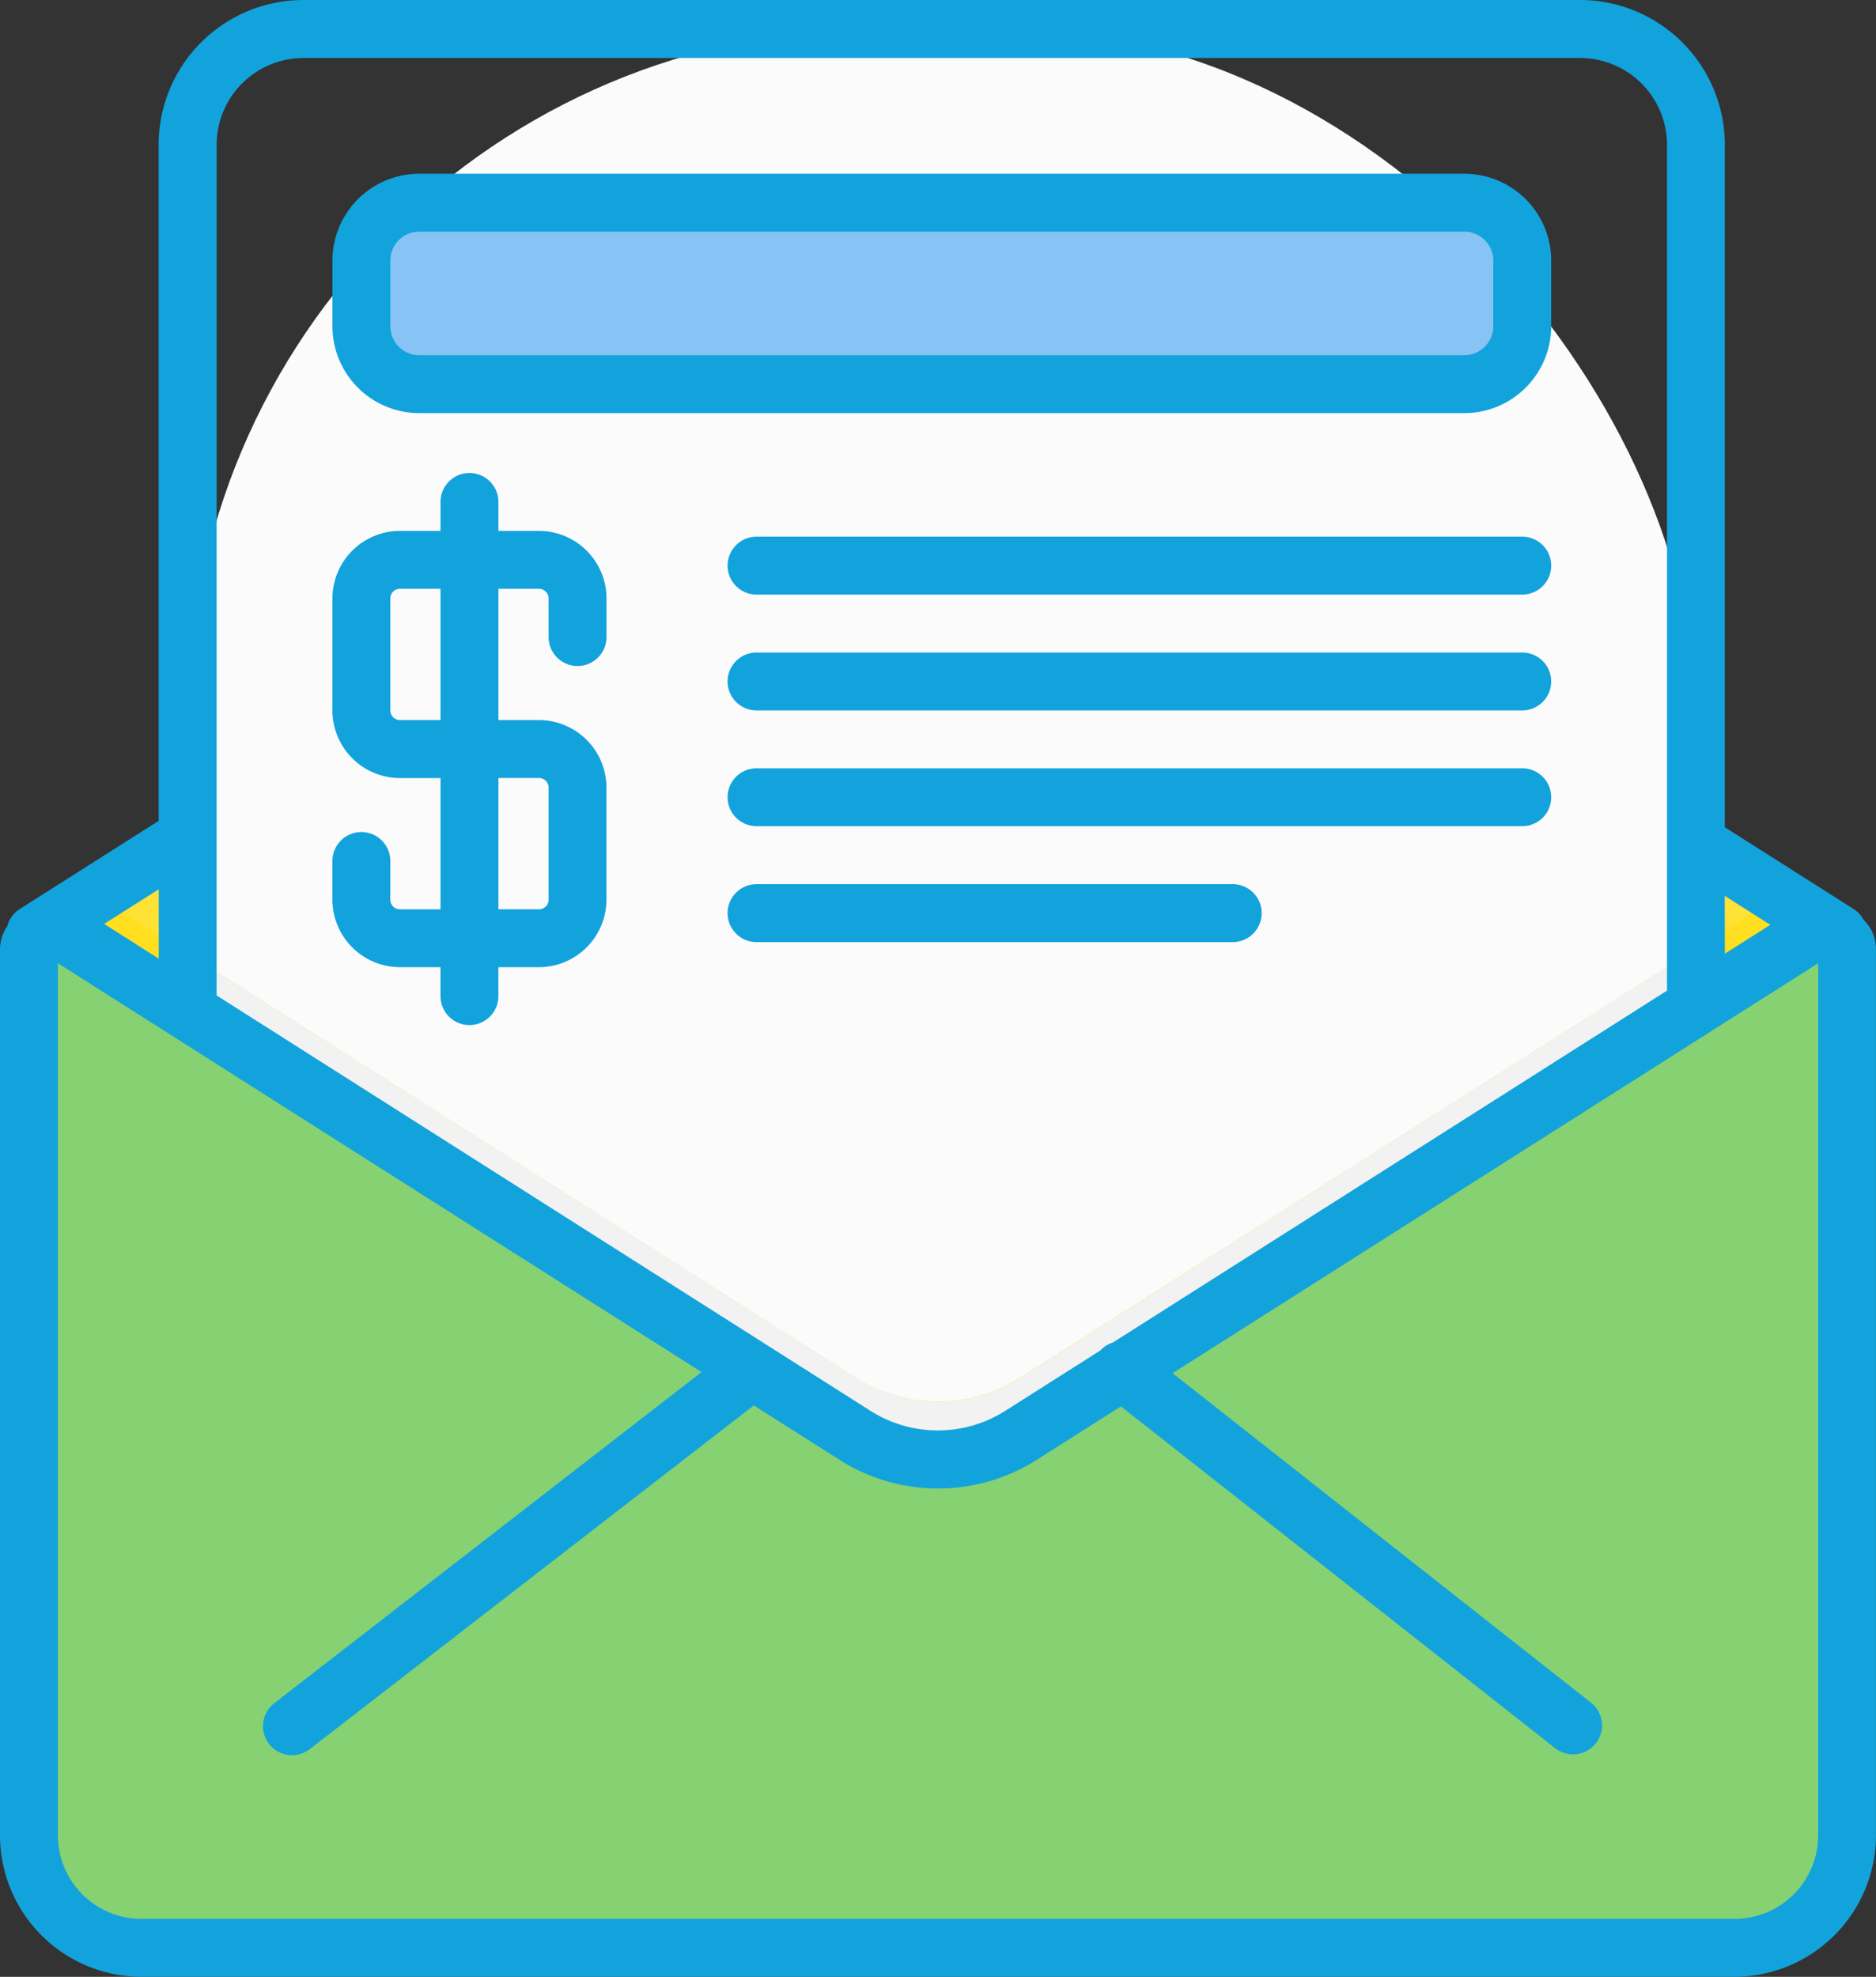 <svg xmlns="http://www.w3.org/2000/svg" width="81.605" height="85.972" viewBox="0 0 81.605 85.972">
  <rect x="0" y="0" width="81.605" height="85.972" fill="#333333" stroke="none"/>
  <g id="Group_21" data-name="Group 21" transform="translate(-13.01)">
    <path id="Path_14" data-name="Path 14" d="M100.276,221.163l-39.383,25.85-39.3-25.805,2.838-1.908,3.886-2.611,65.609.284,3.543,2.336Z" transform="translate(-7.139 -180.305)" fill="#ffe236"/>
    <rect id="Rectangle_8" data-name="Rectangle 8" width="65.609" height="66.658" rx="30" transform="translate(21.174 1.259)" fill="#fbfbfb"/>
    <rect id="Rectangle_9" data-name="Rectangle 9" width="50.497" height="7.892" rx="3.946" transform="translate(28.73 8.815)" fill="#88c3f5"/>
    <path id="Path_15" data-name="Path 15" d="M100.276,234.1l-39.383,25.85-39.3-25.8,2.838-1.908,27.3,17.337,2.183,1.389,3.439,2.183a6.7,6.7,0,0,0,7.19,0l3.358-2.133,2.2-1.4,27.365-17.369Z" transform="translate(-7.139 -193.244)" fill="#ffdf1f"/>
    <path id="Path_16" data-name="Path 16" d="M61.63,249.754l32.575,21.391,33.029-21.679V245.69l-23.81,15.121-2.2,1.4-3.358,2.133a6.7,6.7,0,0,1-7.19,0l-3.439-2.183-2.183-1.389L61.63,245.9Z" transform="translate(-40.456 -204.435)" fill="#f2f2f2"/>
    <path id="Path_17" data-name="Path 17" d="M99.6,241.919v38.592a4.9,4.9,0,0,1-4.95,4.843H25.47a4.9,4.9,0,0,1-4.95-4.843V241.936c0-.71,1.419-.8,1.419-.8l28.9,18.353,2.183,1.389,3.439,2.183a6.7,6.7,0,0,0,7.19,0l3.358-2.133,2.2-1.4L98.2,241.13S99.6,241.216,99.6,241.919Z" transform="translate(-6.249 -200.641)" fill="#86d172"/>
    <path id="Path_18" data-name="Path 18" d="M440.605,241.14l-3.635,2.309v37.07a4.9,4.9,0,0,1-4.95,4.843h5.037a4.9,4.9,0,0,0,4.95-4.843V241.928C442.008,241.224,440.605,241.14,440.605,241.14Z" transform="translate(-348.652 -200.649)" fill="#86d172"/>
    <path id="Path_19" data-name="Path 19" d="M36.454,23.088H34.691V21.829a1.259,1.259,0,0,0-2.519,0v1.259H30.409a2.942,2.942,0,0,0-2.938,2.938V30.9a2.942,2.942,0,0,0,2.938,2.938h1.763v5.709H30.409a.42.42,0,0,1-.42-.42V37.445a1.259,1.259,0,0,0-2.519,0v1.679a2.942,2.942,0,0,0,2.938,2.938h1.763v1.259a1.259,1.259,0,0,0,2.519,0V42.062h1.763a2.942,2.942,0,0,0,2.938-2.938v-4.87a2.942,2.942,0,0,0-2.938-2.938H34.691V25.607h1.763a.42.42,0,0,1,.42.42v1.679a1.259,1.259,0,1,0,2.519,0V26.027a2.942,2.942,0,0,0-2.938-2.938Zm-4.282,8.228H30.409a.42.42,0,0,1-.42-.42v-4.87a.42.42,0,0,1,.42-.42h1.763Zm4.282,2.519a.42.42,0,0,1,.42.42v4.87a.42.42,0,0,1-.42.42H34.691V33.835Zm42.773-5.457H45.919a1.259,1.259,0,0,0,0,2.519H79.227a1.259,1.259,0,1,0,0-2.519ZM67.893,39.712a1.259,1.259,0,0,0-1.259-1.259H45.919a1.259,1.259,0,0,0,0,2.519H66.633a1.259,1.259,0,0,0,1.259-1.259Zm11.334-6.3H45.919a1.259,1.259,0,0,0,0,2.519H79.227a1.259,1.259,0,1,0,0-2.519ZM31.249,17.967H76.708a3.783,3.783,0,0,0,3.778-3.778V11.334a3.783,3.783,0,0,0-3.778-3.778H31.249a3.781,3.781,0,0,0-3.778,3.778v2.855a3.781,3.781,0,0,0,3.778,3.778Zm-1.259-6.633a1.259,1.259,0,0,1,1.259-1.259H76.708a1.261,1.261,0,0,1,1.259,1.259v2.855a1.261,1.261,0,0,1-1.259,1.259H31.249a1.259,1.259,0,0,1-1.259-1.259ZM94.08,40.012a1.254,1.254,0,0,0-.44-.48l-5.6-3.555V6.3a6.305,6.305,0,0,0-6.3-6.3H26.211a6.3,6.3,0,0,0-6.3,6.3v29.4L13.87,39.532a1.254,1.254,0,0,0-.544.754,1.74,1.74,0,0,0-.316,1.007V79.87a6.161,6.161,0,0,0,6.211,6.1H88.4a6.166,6.166,0,0,0,6.213-6.1V41.278A1.738,1.738,0,0,0,94.08,40.012Zm-6.045-1.051L90.02,40.22l-1.978,1.254ZM22.433,6.3a3.781,3.781,0,0,1,3.778-3.778H81.745A3.783,3.783,0,0,1,85.524,6.3V43.082l-24.1,15.3a1.263,1.263,0,0,0-.546.346l-4.151,2.636a5.467,5.467,0,0,1-5.84,0L22.433,43.292ZM19.915,38.677v3.014L17.54,40.18ZM92.1,79.87A3.643,3.643,0,0,1,88.4,83.453H19.221a3.645,3.645,0,0,1-3.694-3.583V41.889l28,17.782-18.585,14.4a1.261,1.261,0,1,0,1.541,2L45.8,61.121,49.548,63.5a8,8,0,0,0,8.54,0l3.682-2.337L80.678,76.043a1.26,1.26,0,0,0,1.558-1.98L64.017,59.72,92.1,41.891ZM79.227,23.34H45.919a1.259,1.259,0,0,0,0,2.519H79.227a1.259,1.259,0,1,0,0-2.519Z" fill="#12a3dd"/>
  </g>
</svg>
